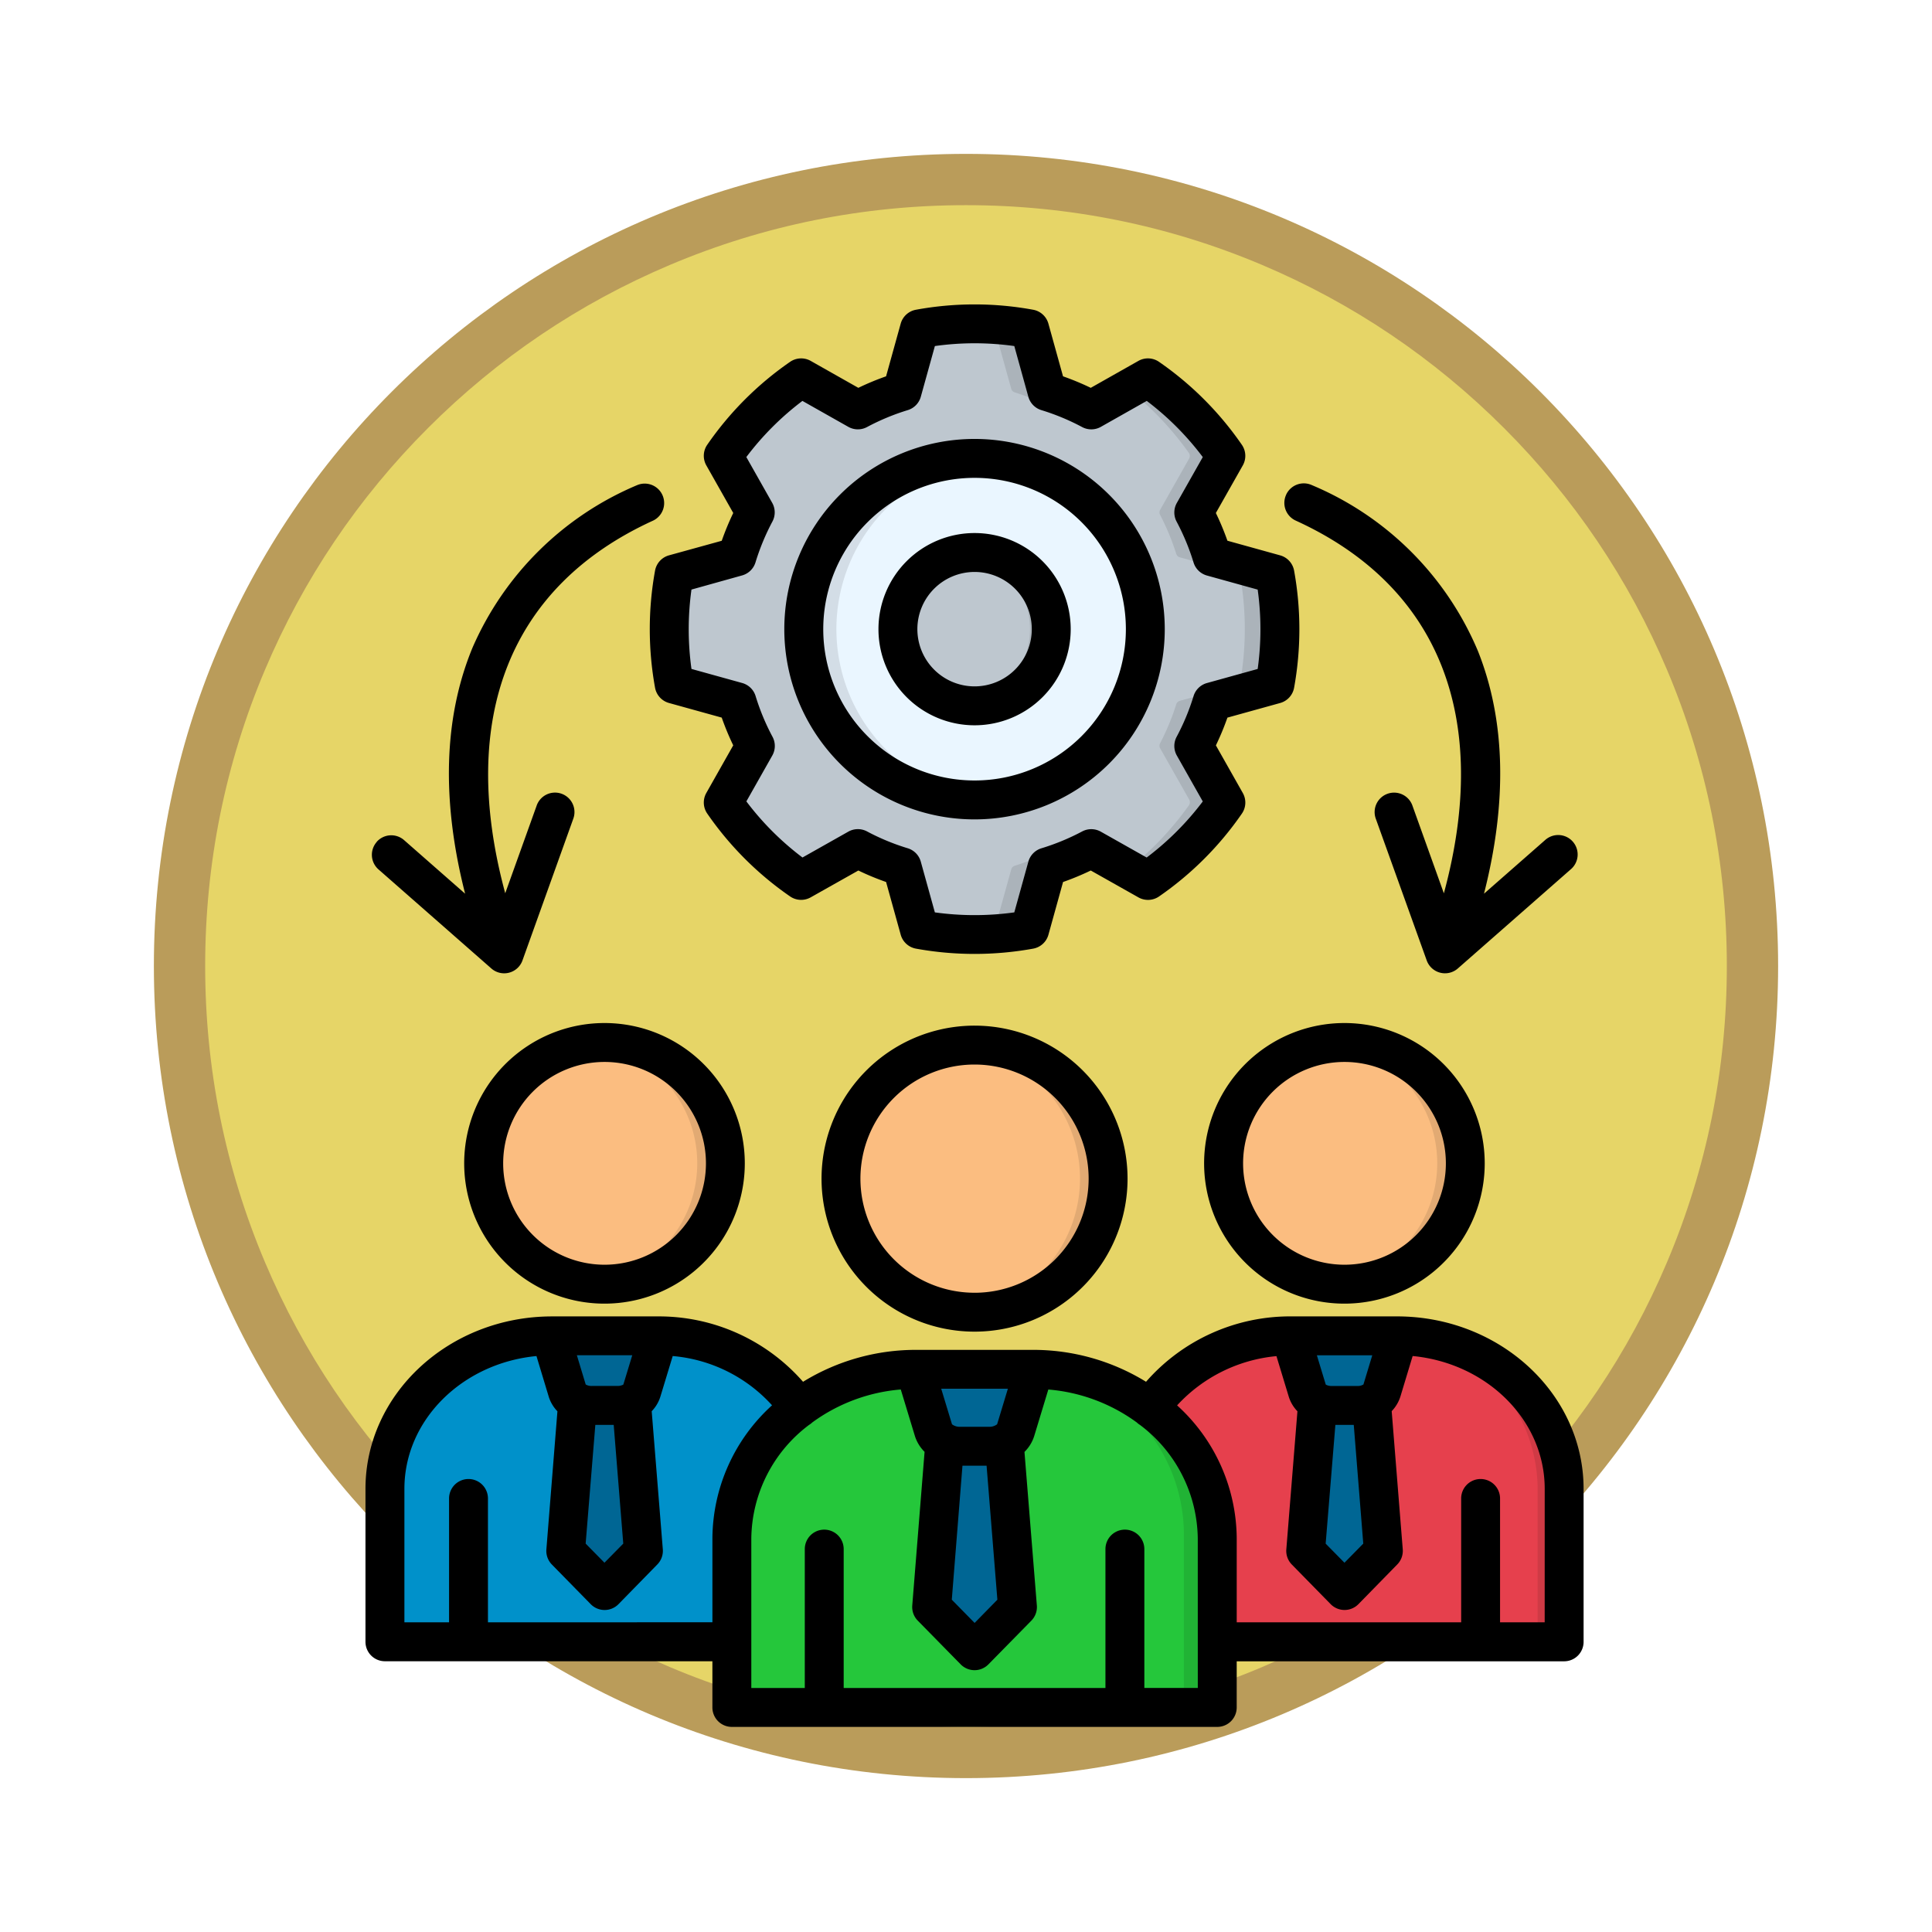 <svg xmlns="http://www.w3.org/2000/svg" xmlns:xlink="http://www.w3.org/1999/xlink" width="113" height="113" viewBox="0 0 113 113">
  <defs>
    <filter id="Path_982547" x="0" y="0" width="113" height="113" filterUnits="userSpaceOnUse">
      <feOffset dy="3" input="SourceAlpha"/>
      <feGaussianBlur stdDeviation="3" result="blur"/>
      <feFlood flood-opacity="0.161"/>
      <feComposite operator="in" in2="blur"/>
      <feComposite in="SourceGraphic"/>
    </filter>
  </defs>
  <g id="Group_1223820" data-name="Group 1223820" transform="translate(-901 -4035.033)">
    <g id="Group_1223673" data-name="Group 1223673">
      <g id="Group_1221845" data-name="Group 1221845" transform="translate(0 -2216.811)">
        <g id="Group_1219103" data-name="Group 1219103" transform="translate(0 -838)">
          <g id="Group_1217906" data-name="Group 1217906" transform="translate(-1.234 -2607)">
            <g id="Group_1216307" data-name="Group 1216307" transform="translate(911.234 9702.844)">
              <g id="Group_1208705" data-name="Group 1208705">
                <g id="Group_1148633" data-name="Group 1148633">
                  <g id="Group_1148525" data-name="Group 1148525">
                    <g transform="matrix(1, 0, 0, 1, -9, -6)" filter="url(#Path_982547)">
                      <g id="Path_982547-2" data-name="Path 982547" transform="translate(9 6)" fill="#e6d567">
                        <path d="M 47.5 93.5 C 41.289 93.5 35.265 92.284 29.595 89.886 C 24.118 87.569 19.198 84.252 14.973 80.027 C 10.748 75.802 7.431 70.882 5.114 65.405 C 2.716 59.735 1.5 53.711 1.5 47.5 C 1.5 41.289 2.716 35.265 5.114 29.595 C 7.431 24.118 10.748 19.198 14.973 14.973 C 19.198 10.748 24.118 7.431 29.595 5.114 C 35.265 2.716 41.289 1.5 47.5 1.5 C 53.711 1.5 59.735 2.716 65.405 5.114 C 70.882 7.431 75.802 10.748 80.027 14.973 C 84.252 19.198 87.569 24.118 89.886 29.595 C 92.284 35.265 93.5 41.289 93.5 47.5 C 93.5 53.711 92.284 59.735 89.886 65.405 C 87.569 70.882 84.252 75.802 80.027 80.027 C 75.802 84.252 70.882 87.569 65.405 89.886 C 59.735 92.284 53.711 93.5 47.5 93.5 Z" stroke="none"/>
                        <path d="M 47.5 3 C 41.491 3 35.664 4.176 30.18 6.496 C 24.881 8.737 20.122 11.946 16.034 16.034 C 11.946 20.122 8.737 24.881 6.496 30.18 C 4.176 35.664 3 41.491 3 47.5 C 3 53.509 4.176 59.336 6.496 64.82 C 8.737 70.119 11.946 74.878 16.034 78.966 C 20.122 83.054 24.881 86.263 30.18 88.504 C 35.664 90.824 41.491 92 47.5 92 C 53.509 92 59.336 90.824 64.82 88.504 C 70.119 86.263 74.878 83.054 78.966 78.966 C 83.054 74.878 86.263 70.119 88.504 64.82 C 90.824 59.336 92 53.509 92 47.5 C 92 41.491 90.824 35.664 88.504 30.18 C 86.263 24.881 83.054 20.122 78.966 16.034 C 74.878 11.946 70.119 8.737 64.82 6.496 C 59.336 4.176 53.509 3 47.5 3 M 47.5 0 C 73.734 0 95 21.266 95 47.5 C 95 73.734 73.734 95 47.5 95 C 21.266 95 0 73.734 0 47.5 C 0 21.266 21.266 0 47.5 0 Z" stroke="none" fill="#ba9c5a"/>
                      </g>
                    </g>
                  </g>
                </g>
              </g>
            </g>
          </g>
        </g>
      </g>
      <g id="team-work_9746429" transform="translate(885.604 4052.837)">
        <g id="Group_1223672" data-name="Group 1223672" transform="translate(37.908 1.137)">
          <path id="Path_1177126" data-name="Path 1177126" d="M44.4,389.175H68.8a.649.649,0,0,0,.65-.65v-8.3c0-4.919-4.4-8.945-9.779-8.945H53.534c-5.38,0-9.779,4.026-9.779,8.945v8.3a.652.652,0,0,0,.65.65Z" transform="translate(-43.755 -312.09)" fill="#0091ca" fill-rule="evenodd"/>
          <path id="Path_1177127" data-name="Path 1177127" d="M310.785,389.175h24.39a.653.653,0,0,0,.654-.65v-8.3c0-4.919-4.4-8.945-9.779-8.945h-6.14c-5.376,0-9.775,4.026-9.775,8.945v8.3a.649.649,0,0,0,.65.65Z" transform="translate(-266.851 -312.09)" fill="#e6404d" fill-rule="evenodd"/>
          <path id="Path_1177128" data-name="Path 1177128" d="M352.757,279.821a7.066,7.066,0,1,0-7.071-7.068A7.066,7.066,0,0,0,352.757,279.821Z" transform="translate(-296.625 -223.654)" fill="#fbbd80" fill-rule="evenodd"/>
          <path id="Path_1177129" data-name="Path 1177129" d="M86.395,279.821a7.066,7.066,0,1,0-7.066-7.066,7.066,7.066,0,0,0,7.066,7.066Z" transform="translate(-73.549 -223.654)" fill="#fbbd80" fill-rule="evenodd"/>
          <path id="Path_1177130" data-name="Path 1177130" d="M215.75,282.243a7.81,7.81,0,1,0-7.808-7.809,7.81,7.81,0,0,0,7.808,7.809Z" transform="translate(-181.263 -224.436)" fill="#fbbd80" fill-rule="evenodd"/>
          <path id="Path_1177131" data-name="Path 1177131" d="M111.11,379.646h1.373l.9,11.221-2.271,2.312-2.271-2.312.9-11.221Z" transform="translate(-98.263 -319.094)" fill="#006694" fill-rule="evenodd"/>
          <path id="Path_1177132" data-name="Path 1177132" d="M116.079,382.769a7.547,7.547,0,0,1-3.243,0l.253-3.123h2.741Z" transform="translate(-101.611 -319.094)" fill="#005c85" fill-rule="evenodd"/>
          <path id="Path_1177133" data-name="Path 1177133" d="M109.725,371.294l-.971,3.211a1.428,1.428,0,0,1-1.428.852h-1.5a1.418,1.418,0,0,1-1.423-.852l-.977-3.211c.115,0,.23-.009.345-.009h5.615c.115,0,.23,0,.341.009Z" transform="translate(-93.728 -312.091)" fill="#006694" fill-rule="evenodd"/>
          <path id="Path_1177134" data-name="Path 1177134" d="M121.816,371.284l-.792,2.828-.087.318a1.417,1.417,0,0,1-1.423.926h.774a1.868,1.868,0,0,0,.824-.184,1.144,1.144,0,0,0,.6-.668l.972-3.211c-.111,0-.226-.009-.341-.009Zm-1.433,4.625.6,7.5-2.087,2.123.636.645,2.271-2.313-.65-8.1a3.431,3.431,0,0,1-.774.143Z" transform="translate(-106.69 -312.09)" fill="#005c85" fill-rule="evenodd"/>
          <path id="Path_1177135" data-name="Path 1177135" d="M377.493,379.646h1.368l.9,11.221-2.271,2.312-2.271-2.312.9-11.221Z" transform="translate(-321.361 -319.094)" fill="#006694" fill-rule="evenodd"/>
          <path id="Path_1177136" data-name="Path 1177136" d="M382.462,382.769a7.548,7.548,0,0,1-3.243,0l.249-3.123h2.741Z" transform="translate(-324.709 -319.094)" fill="#005c85" fill-rule="evenodd"/>
          <path id="Path_1177137" data-name="Path 1177137" d="M376.085,371.294l-.976,3.211a1.422,1.422,0,0,1-1.423.852h-1.5a1.424,1.424,0,0,1-1.428-.852l-.977-3.211c.115,0,.23-.009.345-.009h5.615c.115,0,.23,0,.345.009Z" transform="translate(-316.803 -312.091)" fill="#006694" fill-rule="evenodd"/>
          <path id="Path_1177138" data-name="Path 1177138" d="M388.2,371.284l-.788,2.828-.092.318a1.412,1.412,0,0,1-1.423.926h.779a1.848,1.848,0,0,0,.82-.184,1.13,1.13,0,0,0,.6-.668l.976-3.211c-.115,0-.23-.009-.345-.009Zm-1.433,4.625.6,7.5-2.082,2.123.636.645,2.271-2.313-.65-8.1a3.479,3.479,0,0,1-.779.143Z" transform="translate(-329.791 -312.09)" fill="#005c85" fill-rule="evenodd"/>
          <path id="Path_1177139" data-name="Path 1177139" d="M416.72,371.851a9.245,9.245,0,0,1,6.817,8.688v8.453a.654.654,0,0,1-.65.659h1.552a.653.653,0,0,0,.654-.65v-8.3c0-4.482-3.657-8.227-8.374-8.853Z" transform="translate(-356.116 -312.565)" fill="#cf3a45" fill-rule="evenodd"/>
          <path id="Path_1177140" data-name="Path 1177140" d="M150.34,371.851a9.244,9.244,0,0,1,6.822,8.688v8.453a.657.657,0,0,1-.65.659h1.552a.649.649,0,0,0,.65-.65v-8.3C158.714,376.222,155.061,372.477,150.34,371.851Z" transform="translate(-133.021 -312.565)" fill="#0083b6" fill-rule="evenodd"/>
          <path id="Path_1177141" data-name="Path 1177141" d="M169.277,403.1h27.094a.653.653,0,0,0,.654-.65v-9.235c0-5.436-4.864-9.885-10.806-9.885h-6.786c-5.942,0-10.806,4.45-10.806,9.885v9.235a.652.652,0,0,0,.65.65Z" transform="translate(-148.337 -322.181)" fill="#25c73b" fill-rule="evenodd"/>
          <path id="Path_1177142" data-name="Path 1177142" d="M243.076,392.573h1.516l.995,12.4-2.51,2.556-2.506-2.556.995-12.4Z" transform="translate(-208.589 -329.92)" fill="#006694" fill-rule="evenodd"/>
          <path id="Path_1177143" data-name="Path 1177143" d="M248.552,396.051a8.419,8.419,0,0,1-3.588,0l.281-3.482h3.026Z" transform="translate(-212.269 -329.917)" fill="#005c85" fill-rule="evenodd"/>
          <path id="Path_1177144" data-name="Path 1177144" d="M241.521,383.341l-1.078,3.551a1.564,1.564,0,0,1-1.571.94H237.21a1.577,1.577,0,0,1-1.576-.94l-1.078-3.551c.129,0,.253-.009.382-.009h6.206c.129,0,.253,0,.378.009Z" transform="translate(-203.552 -322.181)" fill="#006694" fill-rule="evenodd"/>
          <path id="Path_1177145" data-name="Path 1177145" d="M258.5,383.332l-.884,3.183-.083.295a1.57,1.57,0,0,1-1.576,1.023h.838a2.052,2.052,0,0,0,.907-.207,1.233,1.233,0,0,0,.663-.733l1.078-3.551c-.115,0-.235-.009-.35-.009H258.5Z" transform="translate(-221.477 -322.181)" fill="#005c85" fill-rule="evenodd"/>
          <path id="Path_1177146" data-name="Path 1177146" d="M253.522,414.157l.673,8.351-2.257,2.294.659.673,2.51-2.556L254.393,414a3.627,3.627,0,0,1-.871.157Z" transform="translate(-218.11 -347.865)" fill="#005c85" fill-rule="evenodd"/>
          <path id="Path_1177147" data-name="Path 1177147" d="M293.3,387.309a9.739,9.739,0,0,1,2.5,6.476v9.48a.659.659,0,0,1-.65.668H297.1a.653.653,0,0,0,.654-.65v-9.235a9.044,9.044,0,0,0-.686-3.453,10.077,10.077,0,0,0-3.244-4.156,11.271,11.271,0,0,0-4.923-2.114,10.95,10.95,0,0,1,4.4,2.985Z" transform="translate(-249.069 -323.012)" fill="#21b335" fill-rule="evenodd"/>
          <path id="Path_1177148" data-name="Path 1177148" d="M181.341,28.136l-3.317.921a.3.3,0,0,0-.211.2,15.029,15.029,0,0,1-.945,2.281.292.292,0,0,0,0,.295l1.7,3a.309.309,0,0,1-.018.332,18.015,18.015,0,0,1-4.285,4.283.309.309,0,0,1-.332.014l-2.994-1.7a.314.314,0,0,0-.3,0,14.094,14.094,0,0,1-2.275.944.309.309,0,0,0-.207.211l-.921,3.321a.3.3,0,0,1-.244.221,18.065,18.065,0,0,1-6.057,0,.307.307,0,0,1-.249-.221l-.916-3.32a.318.318,0,0,0-.207-.211,14.143,14.143,0,0,1-2.28-.944.305.305,0,0,0-.295,0l-2.994,1.7a.309.309,0,0,1-.332-.014,17.929,17.929,0,0,1-4.284-4.284.3.3,0,0,1-.019-.332l1.7-3a.293.293,0,0,0,0-.295,14.563,14.563,0,0,1-.944-2.28.3.3,0,0,0-.211-.2l-3.316-.921a.307.307,0,0,1-.226-.249,18.038,18.038,0,0,1,0-6.053.307.307,0,0,1,.226-.249l3.316-.921a.3.3,0,0,0,.211-.2,14.561,14.561,0,0,1,.944-2.28.293.293,0,0,0,0-.295l-1.7-3a.3.3,0,0,1,.019-.332,17.926,17.926,0,0,1,4.284-4.284.309.309,0,0,1,.332-.014l2.994,1.7a.3.3,0,0,0,.295,0,14.158,14.158,0,0,1,2.28-.944.318.318,0,0,0,.207-.211l.917-3.321a.307.307,0,0,1,.249-.221,18.065,18.065,0,0,1,6.057,0,.3.3,0,0,1,.244.221l.921,3.317a.307.307,0,0,0,.207.216,14.108,14.108,0,0,1,2.275.944.314.314,0,0,0,.3,0l2.994-1.7a.309.309,0,0,1,.332.014,18.012,18.012,0,0,1,4.284,4.284.309.309,0,0,1,.018.332l-1.694,3a.292.292,0,0,0,0,.295,15.027,15.027,0,0,1,.944,2.28.3.3,0,0,0,.211.2l3.317.921a.307.307,0,0,1,.226.249,18.046,18.046,0,0,1,0,6.053.307.307,0,0,1-.226.249Z" transform="translate(-129.474 -7.004)" fill="#bec7cf" fill-rule="evenodd"/>
          <path id="Path_1177149" data-name="Path 1177149" d="M214.511,65.4a9.989,9.989,0,1,1-9.99-9.991,9.988,9.988,0,0,1,9.99,9.991Z" transform="translate(-170.034 -47.539)" fill="#eaf6ff" fill-rule="evenodd"/>
          <path id="Path_1177150" data-name="Path 1177150" d="M237.37,93.767a4.485,4.485,0,1,1-4.486-4.486,4.485,4.485,0,0,1,4.486,4.486Z" transform="translate(-198.397 -75.911)" fill="#bec7cf" fill-rule="evenodd"/>
          <path id="Path_1177151" data-name="Path 1177151" d="M190.4,11.953c.313-.166.636-.318.963-.456l-2.2-1.244a.309.309,0,0,0-.332.014c-.249.18-.493.359-.732.548l2,1.133A.3.3,0,0,0,190.4,11.953Zm-1.235,27.5,2.2-1.244c-.327-.138-.65-.29-.963-.456a.3.3,0,0,0-.295,0l-2,1.134c.24.189.484.369.732.548a.309.309,0,0,0,.332.014Zm14.593-1.7a14.143,14.143,0,0,1-2.28.944.3.3,0,0,0-.2.211l-.921,3.322a.3.3,0,0,1-.249.221,17.012,17.012,0,0,1-2,.226,17.886,17.886,0,0,0,4.058-.226.3.3,0,0,0,.244-.221l.921-3.321a.309.309,0,0,1,.207-.211c.447-.143.884-.3,1.313-.487l-.8-.451a.3.3,0,0,0-.295,0Zm4.353-26.941a17.881,17.881,0,0,1,3.556,3.736.309.309,0,0,1,.014.332l-1.695,3a.3.3,0,0,0,0,.295,14.153,14.153,0,0,1,.944,2.28.3.3,0,0,0,.211.2l3.321.921a.3.3,0,0,1,.221.249,18.038,18.038,0,0,1,0,6.053.3.3,0,0,1-.221.249l-3.321.921a.3.3,0,0,0-.211.2,14.152,14.152,0,0,1-.944,2.281.3.3,0,0,0,0,.295l1.7,3a.309.309,0,0,1-.014.332,17.992,17.992,0,0,1-3.556,3.736l.995.562a.309.309,0,0,0,.332-.014,18.016,18.016,0,0,0,4.284-4.284.309.309,0,0,0,.018-.332l-1.7-3a.293.293,0,0,1,0-.295,15.029,15.029,0,0,0,.944-2.28.3.3,0,0,1,.211-.2l3.317-.921a.307.307,0,0,0,.226-.249,18.047,18.047,0,0,0,0-6.053.307.307,0,0,0-.226-.249l-3.317-.921a.3.3,0,0,1-.211-.2,15.029,15.029,0,0,0-.944-2.28.293.293,0,0,1,0-.295l1.7-3a.309.309,0,0,0-.018-.332,18.013,18.013,0,0,0-4.285-4.284.309.309,0,0,0-.332-.014Zm-7.757-3.341.921,3.317a.3.3,0,0,0,.2.216,14.157,14.157,0,0,1,2.28.944.3.3,0,0,0,.295,0l.8-.451c-.428-.184-.866-.345-1.313-.487a.307.307,0,0,1-.207-.216l-.92-3.317a.3.3,0,0,0-.244-.221,17.876,17.876,0,0,0-4.059-.226,17.012,17.012,0,0,1,2,.226.3.3,0,0,1,.249.221Z" transform="translate(-164.644 -6.999)" fill="#abb3ba" fill-rule="evenodd"/>
          <path id="Path_1177152" data-name="Path 1177152" d="M205.449,55.451a9.991,9.991,0,0,0,0,19.89c-.313.028-.631.046-.954.046a9.991,9.991,0,1,1,0-19.982C204.818,55.4,205.136,55.423,205.449,55.451Z" transform="translate(-170.008 -47.539)" fill="#d3dde6" fill-rule="evenodd"/>
          <path id="Path_1177153" data-name="Path 1177153" d="M256.053,93.767a4.478,4.478,0,0,1-3.86,4.441,4.583,4.583,0,0,0,.617.046,4.487,4.487,0,1,0,0-8.973,4.583,4.583,0,0,0-.617.046A4.478,4.478,0,0,1,256.053,93.767Z" transform="translate(-218.323 -75.91)" fill="#abb3ba" fill-rule="evenodd"/>
          <path id="Path_1177154" data-name="Path 1177154" d="M161.049,265.731a7.068,7.068,0,0,1,0,14.039,6.978,6.978,0,0,0,.825.046,7.066,7.066,0,1,0,0-14.132,6.972,6.972,0,0,0-.825.046Zm-43.281,0a7.068,7.068,0,0,1,0,14.039,6.886,6.886,0,0,0,.82.046,7.066,7.066,0,1,0,0-14.132,6.893,6.893,0,0,0-.82.046Zm21.64.147a7.812,7.812,0,0,1,0,15.537,8.02,8.02,0,0,0,.82.041,7.81,7.81,0,1,0,0-15.62A8.02,8.02,0,0,0,139.408,265.879Z" transform="translate(-105.741 -223.65)" fill="#e2aa73" fill-rule="evenodd"/>
        </g>
        <path id="Path_1177155" data-name="Path 1177155" d="M94.035,42.032a8.206,8.206,0,1,0,8.2,8.2,8.206,8.206,0,0,0-8.2-8.2Zm0,14.136a5.93,5.93,0,1,1,5.928-5.932A5.93,5.93,0,0,1,94.035,56.168ZM97.1,59.19H90.968a11.2,11.2,0,0,0-8.542,3.824,12.583,12.583,0,0,0-6.64-1.866h-6.78a12.582,12.582,0,0,0-6.641,1.867,11.2,11.2,0,0,0-8.541-3.824h-6.14c-6.017,0-10.912,4.525-10.912,10.087v8.945a1.137,1.137,0,0,0,1.137,1.137H57.063v2.7A1.137,1.137,0,0,0,58.2,83.2H86.592a1.137,1.137,0,0,0,1.137-1.137v-2.7h19.152a1.137,1.137,0,0,0,1.137-1.137V69.277c0-5.562-4.9-10.087-10.916-10.087Zm-3.6,6.347h1.076l.556,6.943-1.1,1.118-1.1-1.117Zm1.641-2.364a.649.649,0,0,1-.354.088h-1.5a.74.74,0,0,1-.3-.057h0a.341.341,0,0,1-.049-.026l-.52-1.712h3.24ZM71.689,67.923H73.1l.631,7.837L72.4,77.119l-1.335-1.359ZM73.716,65.5a.733.733,0,0,1-.491.146H71.568a.733.733,0,0,1-.491-.146l-.631-2.079h3.9Zm-23.5.036h1.075l.559,6.944-1.1,1.117-1.1-1.118Zm1.639-2.36a.3.3,0,0,1-.049.026l0,0a.74.74,0,0,1-.3.057h-1.5a.665.665,0,0,1-.353-.086l-.517-1.71h3.24ZM43.936,77.084V69.839a1.137,1.137,0,0,0-2.275,0v7.245H39.049V69.277c0-4.029,3.389-7.354,7.724-7.767l.717,2.374a2.129,2.129,0,0,0,.509.856l-.646,8.077a1.137,1.137,0,0,0,.322.887l2.271,2.317a1.137,1.137,0,0,0,1.625,0L53.841,73.7a1.137,1.137,0,0,0,.322-.888l-.65-8.076a2.132,2.132,0,0,0,.509-.857l.72-2.37a8.854,8.854,0,0,1,5.81,2.881,10.586,10.586,0,0,0-3.488,7.78v4.91Zm41.518,3.837H82.327V72.8a1.137,1.137,0,0,0-2.275,0v8.125H64.742V72.8a1.137,1.137,0,0,0-2.275,0v8.125H59.339V72.174a8.419,8.419,0,0,1,3.385-6.643c.014-.009.029-.016.043-.026a1.152,1.152,0,0,0,.138-.112,10.181,10.181,0,0,1,5.176-1.928l.824,2.714a2.246,2.246,0,0,0,.568.933l-.72,8.985a1.137,1.137,0,0,0,.322.888l2.51,2.557a1.137,1.137,0,0,0,1.623,0l2.51-2.556a1.137,1.137,0,0,0,.322-.889l-.724-8.98a2.248,2.248,0,0,0,.572-.938l.823-2.712a10.183,10.183,0,0,1,5.176,1.928,1.142,1.142,0,0,0,.139.114c.014.009.028.017.042.026a8.42,8.42,0,0,1,3.384,6.643Zm20.289-3.837h-2.611V69.839a1.137,1.137,0,1,0-2.275,0v7.245H87.73v-4.91a10.585,10.585,0,0,0-3.487-7.779,9.014,9.014,0,0,1,5.811-2.881l.719,2.369a2.129,2.129,0,0,0,.508.856l-.65,8.076a1.137,1.137,0,0,0,.322.888l2.271,2.317a1.137,1.137,0,0,0,1.625,0L97.119,73.7a1.139,1.139,0,0,0,.322-.887l-.647-8.081a2.169,2.169,0,0,0,.509-.853l.717-2.371c4.335.415,7.724,3.74,7.724,7.767ZM50.758,42.032a8.206,8.206,0,1,0,8.2,8.2A8.206,8.206,0,0,0,50.758,42.032Zm0,14.136a5.93,5.93,0,1,1,5.928-5.932A5.93,5.93,0,0,1,50.758,56.168ZM72.4,42.184a8.949,8.949,0,1,0,8.945,8.948A8.949,8.949,0,0,0,72.4,42.184Zm0,15.623a6.674,6.674,0,1,1,6.669-6.672A6.674,6.674,0,0,1,72.4,57.808ZM54.525,14.677a1.137,1.137,0,0,0-.816.894,19.163,19.163,0,0,0,0,6.848,1.137,1.137,0,0,0,.816.894l3.084.855a15.563,15.563,0,0,0,.673,1.622l-1.574,2.785a1.137,1.137,0,0,0,.054,1.206,18.979,18.979,0,0,0,4.844,4.845,1.137,1.137,0,0,0,1.206.055L65.6,33.111a15.535,15.535,0,0,0,1.622.672l.855,3.082a1.137,1.137,0,0,0,.894.816,19.187,19.187,0,0,0,6.853,0,1.137,1.137,0,0,0,.894-.816l.855-3.082a15.673,15.673,0,0,0,1.621-.672l2.788,1.572a1.137,1.137,0,0,0,1.206-.055,18.982,18.982,0,0,0,4.844-4.845,1.137,1.137,0,0,0,.054-1.206l-1.574-2.785a15.564,15.564,0,0,0,.674-1.623l3.084-.855a1.137,1.137,0,0,0,.816-.894,19.161,19.161,0,0,0,0-6.848,1.137,1.137,0,0,0-.816-.894l-3.084-.856A15.7,15.7,0,0,0,86.51,12.2l1.574-2.781A1.137,1.137,0,0,0,88.03,8.21a18.991,18.991,0,0,0-4.844-4.85,1.137,1.137,0,0,0-1.207-.055L79.193,4.88a15.7,15.7,0,0,0-1.622-.673l-.855-3.08a1.137,1.137,0,0,0-.889-.814,19,19,0,0,0-6.862,0,1.137,1.137,0,0,0-.889.814l-.855,3.08a15.465,15.465,0,0,0-1.622.673L62.814,3.305a1.137,1.137,0,0,0-1.207.055,18.989,18.989,0,0,0-4.845,4.849,1.137,1.137,0,0,0-.054,1.207L58.283,12.2a15.742,15.742,0,0,0-.673,1.625ZM58.8,15.852a1.137,1.137,0,0,0,.784-.764,13.449,13.449,0,0,1,.989-2.386,1.137,1.137,0,0,0-.014-1.1L59.048,8.929a16.7,16.7,0,0,1,3.281-3.284L65.01,7.16a1.137,1.137,0,0,0,1.1.012,13.253,13.253,0,0,1,2.379-.988,1.137,1.137,0,0,0,.764-.784l.823-2.964a16.71,16.71,0,0,1,4.645,0L75.542,5.4a1.137,1.137,0,0,0,.764.784,13.405,13.405,0,0,1,2.381.989,1.136,1.136,0,0,0,1.1-.013l2.681-1.516A16.7,16.7,0,0,1,85.745,8.93L84.23,11.608a1.137,1.137,0,0,0-.014,1.1,13.422,13.422,0,0,1,.989,2.386,1.137,1.137,0,0,0,.784.764l2.967.823a16.839,16.839,0,0,1,0,4.642l-2.967.823a1.137,1.137,0,0,0-.784.764,13.227,13.227,0,0,1-.988,2.379,1.137,1.137,0,0,0,.012,1.1l1.516,2.682a16.683,16.683,0,0,1-3.282,3.281l-2.681-1.512a1.137,1.137,0,0,0-1.09-.015,13.376,13.376,0,0,1-2.381.985,1.137,1.137,0,0,0-.768.785l-.822,2.965a16.919,16.919,0,0,1-4.646,0l-.823-2.967a1.137,1.137,0,0,0-.768-.785,13.209,13.209,0,0,1-2.378-.984,1.137,1.137,0,0,0-1.093.014l-2.681,1.512a16.684,16.684,0,0,1-3.282-3.281l1.516-2.682a1.137,1.137,0,0,0,.012-1.1,13.243,13.243,0,0,1-.988-2.379,1.137,1.137,0,0,0-.784-.764l-2.967-.823a16.855,16.855,0,0,1,0-4.642ZM72.4,30.121A11.126,11.126,0,1,0,61.269,18.994,11.125,11.125,0,0,0,72.4,30.121Zm0-19.976a8.85,8.85,0,1,1-8.853,8.848A8.85,8.85,0,0,1,72.4,10.145Zm0,14.472a5.622,5.622,0,1,0-5.624-5.623A5.622,5.622,0,0,0,72.4,24.617Zm0-8.968a3.346,3.346,0,1,1-3.348,3.344A3.346,3.346,0,0,1,72.4,15.649ZM37.425,31.439a1.137,1.137,0,0,1,1.606-.105L42.6,34.467c-1.393-5.471-1.251-10.3.426-14.374a18.183,18.183,0,0,1,9.635-9.522,1.138,1.138,0,0,1,.944,2.07c-8.387,3.824-11.437,11.541-8.659,21.8l1.833-5.111a1.138,1.138,0,1,1,2.142.768l-2.966,8.272a1.137,1.137,0,0,1-1.821.471l-6.6-5.794a1.137,1.137,0,0,1-.105-1.605ZM90.619,11.133a1.137,1.137,0,0,1,1.507-.563,18.146,18.146,0,0,1,9.715,9.711c1.607,4.038,1.724,8.8.352,14.186l3.57-3.132a1.138,1.138,0,1,1,1.5,1.711l-6.6,5.794a1.137,1.137,0,0,1-1.821-.471L95.871,30.1a1.138,1.138,0,1,1,2.142-.768l1.833,5.113c2.78-10.264-.262-17.97-8.664-21.8a1.137,1.137,0,0,1-.563-1.508Z"/>
      </g>
    </g>
  </g>
</svg>
